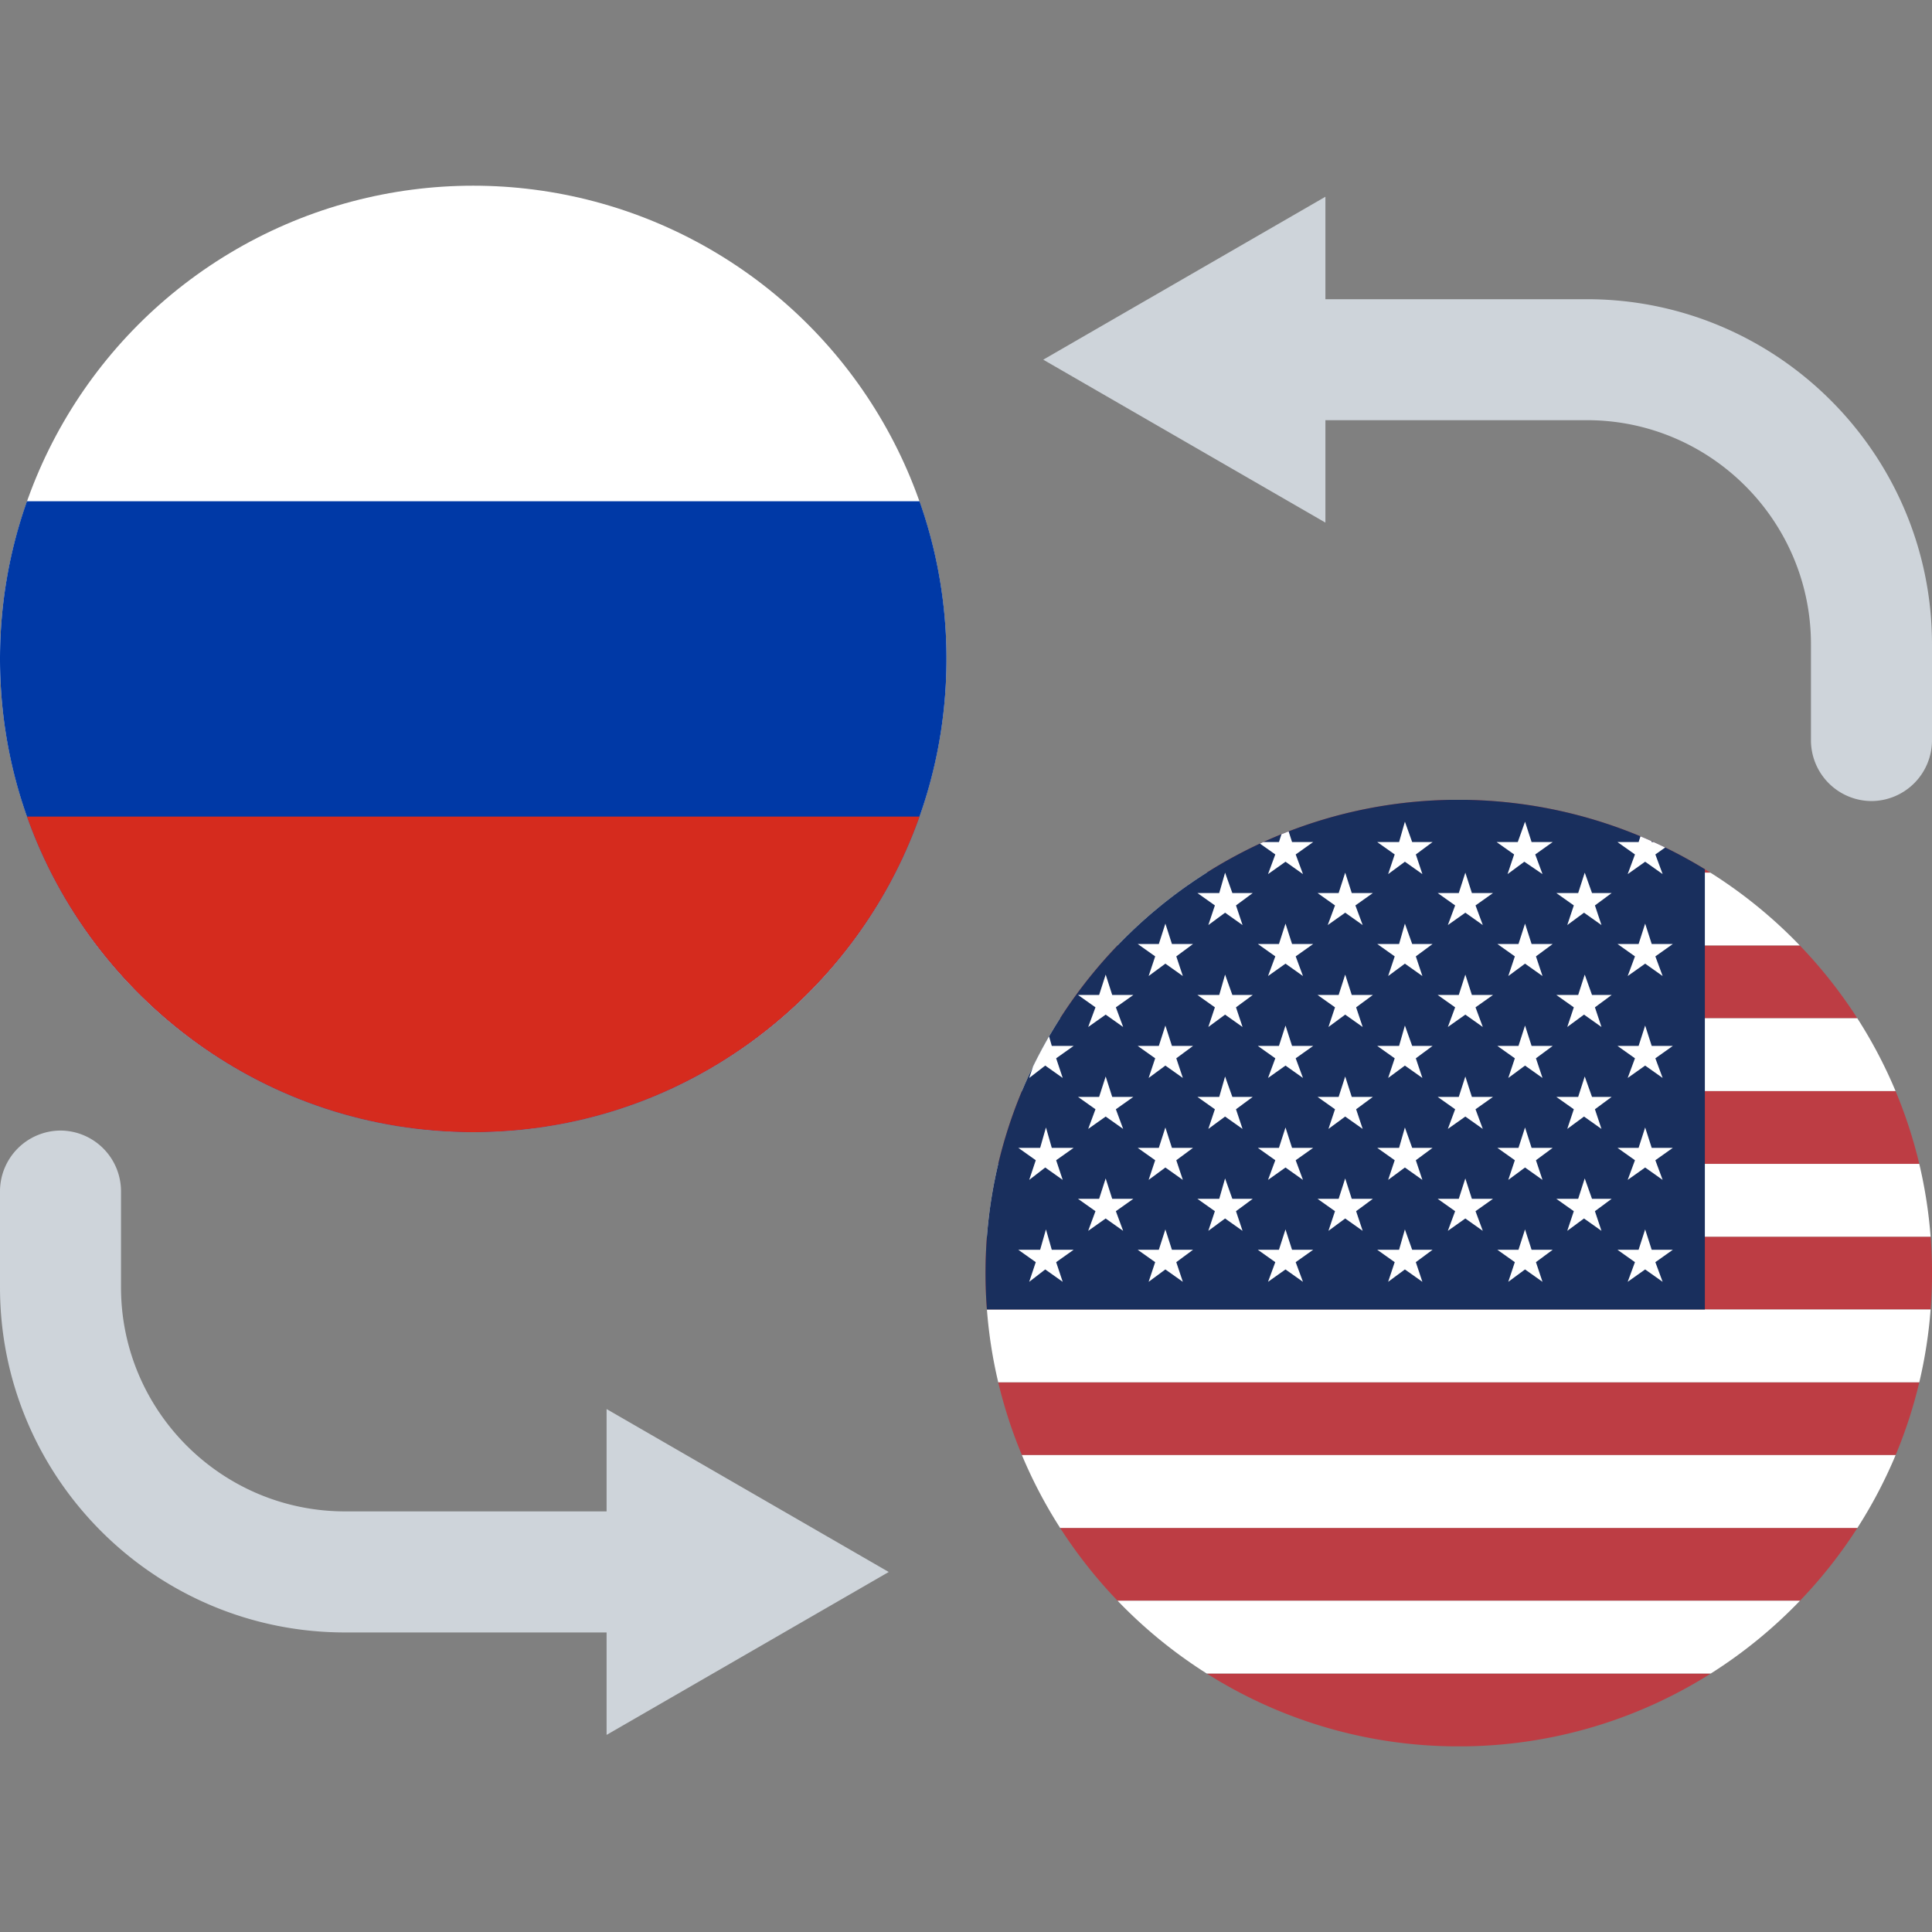 <svg viewBox="0 0 120 120" xmlns="http://www.w3.org/2000/svg" xmlns:serif="http://www.serif.com/" fill-rule="evenodd" clip-rule="evenodd" stroke-linejoin="round" stroke-miterlimit="1.414"><rect x="0" y="0" width="120" height="120" fill="#808080" stroke="none"/><g serif:id="Flag RU"><circle cx="29.393" cy="40.927" r="29.393" fill="#fff"/><path d="M57.113 31.132a29.317 29.317 0 0 1 1.674 9.795c0 16.222-13.171 29.393-29.394 29.393C13.171 70.32 0 57.149 0 40.927c0-3.434.59-6.731 1.674-9.795h55.439z" fill="#0039a6"/><path d="M57.113 50.721c-4.038 11.413-14.93 19.599-27.72 19.599-12.789 0-23.681-8.186-27.719-19.599h55.439z" fill="#d52b1e"/></g><g serif:id="Flag US"><path d="M106.261 103.945a29.207 29.207 0 0 1-15.205 4.522h-.901a29.2 29.2 0 0 1-15.203-4.522h31.309zm9.106-9.044a29.611 29.611 0 0 1-3.567 4.522H69.413a29.611 29.611 0 0 1-3.567-4.522h49.521zm3.844-9.045a29.256 29.256 0 0 1-1.471 4.523H63.473a29.256 29.256 0 0 1-1.471-4.523h57.209zm.702-9.044a29.243 29.243 0 0 1 .001 4.522H61.299a29.595 29.595 0 0 1 0-4.522h58.614zm-2.176-9.044a29.106 29.106 0 0 1 1.472 4.522H62.003a29.21 29.21 0 0 1 1.471-4.522h54.263zm-5.949-9.044a29.539 29.539 0 0 1 3.573 4.522H65.847a29.563 29.563 0 0 1 3.567-4.522h42.374zm-20.777-9.045a29.387 29.387 0 0 1 15.225 4.523H74.952a29.204 29.204 0 0 1 15.166-4.523h.893z" fill="#bd3d44"/><path d="M111.8 99.423a29.62 29.62 0 0 1-5.539 4.522H74.952a29.62 29.62 0 0 1-5.539-4.522H111.8zm5.94-9.044a29.382 29.382 0 0 1-2.373 4.522H65.846a29.47 29.47 0 0 1-2.373-4.522h54.267zm2.174-9.045a29.26 29.26 0 0 1-.703 4.522H62.002a29.26 29.26 0 0 1-.703-4.522h58.615zm-.705-9.044c.348 1.468.586 2.979.704 4.522H61.299c.118-1.543.356-3.054.704-4.522h57.206zm-3.848-9.044a29.305 29.305 0 0 1 2.376 4.522H63.474a29.378 29.378 0 0 1 2.373-4.522h49.514zm-9.125-9.044a29.607 29.607 0 0 1 5.552 4.522H69.414a29.581 29.581 0 0 1 5.538-4.522h31.284z" fill="#fff"/><path d="M91.011 49.679a29.39 29.39 0 0 1 14.881 4.309v27.346H61.299a29.595 29.595 0 0 1-.086-2.258c0-16.048 12.923-29.135 28.905-29.397h.893z" fill="#192f5d"/><path d="M102.59 77.626h1.312l-1.085.769.452 1.221-1.086-.769-1.085.769.452-1.221-1.085-.769h1.311l.407-1.266.407 1.266zm-7.461 0h1.311l-1.04.769.407 1.221-1.085-.769-1.04.769.407-1.221-1.085-.769h1.311l.407-1.266.407 1.266zm-7.416 0h1.266l-1.04.769.407 1.221-1.086-.769-1.04.769.407-1.221-1.085-.769h1.357l.361-1.266.453 1.266zm-7.462 0h1.312l-1.086.769.452 1.221-1.085-.769-1.085.769.452-1.221-1.085-.769h1.311l.407-1.266.407 1.266zm-7.461 0h1.311l-1.04.769.407 1.221-1.085-.769-1.04.769.407-1.221-1.086-.769h1.312l.407-1.266.407 1.266zm-7.462 0h1.357l-1.086.769.407 1.221-1.085-.769-.995.769.407-1.221-1.085-.769h1.357l.361-1.266.362 1.266zm33.554-3.165h1.221l-1.04.768.407 1.221-1.085-.768-1.04.768.407-1.221-1.086-.768h1.357l.407-1.267.452 1.267zm-7.461 0h1.311l-1.085.768.452 1.221-1.085-.768-1.086.768.453-1.221-1.086-.768h1.312l.407-1.267.407 1.267zm-7.462 0h1.312l-1.04.768.407 1.221-1.086-.768-1.04.768.407-1.221-1.085-.768h1.311l.407-1.267.407 1.267zm-7.416 0h1.266l-1.04.768.407 1.221-1.085-.768-1.04.768.407-1.221-1.086-.768h1.357l.362-1.267.452 1.267zm-7.462 0h1.312l-1.085.768.452 1.221-1.085-.768-1.086.768.452-1.221-1.085-.768h1.312l.407-1.267.406 1.267zm33.509-3.166h1.312l-1.085.769.452 1.221-1.086-.769-1.085.769.452-1.221-1.085-.769h1.311l.407-1.266.407 1.266zm-7.461 0h1.311l-1.04.769.407 1.221-1.085-.769-1.04.769.407-1.221-1.085-.769h1.311l.407-1.266.407 1.266zm-7.416 0h1.266l-1.04.769.407 1.221-1.086-.769-1.04.769.407-1.221-1.085-.769h1.357l.361-1.266.453 1.266zm-7.462 0h1.312l-1.086.769.452 1.221-1.085-.769-1.085.769.452-1.221-1.085-.769h1.311l.407-1.266.407 1.266zm-7.461 0h1.311l-1.04.769.407 1.221-1.085-.769-1.04.769.407-1.221-1.086-.769h1.312l.407-1.266.407 1.266zm-7.462 0h1.357l-1.086.769.407 1.221-1.085-.769-.995.769.407-1.221-1.085-.769h1.357l.361-1.266.362 1.266zm33.554-3.165h1.221l-1.04.768.407 1.221-1.085-.768-1.04.768.407-1.221-1.086-.768h1.357l.407-1.267.452 1.267zm-7.461 0h1.311l-1.085.768.452 1.221-1.085-.768-1.086.768.453-1.221-1.086-.768h1.312l.407-1.267.407 1.267zm-7.462 0h1.312l-1.04.768.407 1.221-1.086-.768-1.04.768.407-1.221-1.085-.768h1.311l.407-1.267.407 1.267zm-7.416 0h1.266l-1.04.768.407 1.221-1.085-.768-1.04.768.407-1.221-1.086-.768h1.357l.362-1.267.452 1.267zm-7.462 0h1.312l-1.085.768.452 1.221-1.085-.768-1.086.768.452-1.221-1.085-.768h1.312l.407-1.267.406 1.267zm-3.922-3.757l.169.591h1.357l-1.086.769.407 1.221-1.085-.769-.995.769.236-.708a29.92 29.92 0 0 1 .997-1.873zm7.631.591h1.311l-1.04.769.407 1.221-1.085-.769-1.04.769.407-1.221-1.086-.769h1.312l.407-1.266.407 1.266zm7.461 0h1.312l-1.086.769.452 1.221-1.085-.769-1.085.769.452-1.221-1.085-.769h1.311l.407-1.266.407 1.266zm7.462 0h1.266l-1.04.769.407 1.221-1.086-.769-1.04.769.407-1.221-1.085-.769h1.357l.361-1.266.453 1.266zm7.416 0h1.311l-1.04.769.407 1.221-1.085-.769-1.04.769.407-1.221-1.085-.769h1.311l.407-1.266.407 1.266zm7.461 0h1.312l-1.085.769.452 1.221-1.086-.769-1.085.769.452-1.221-1.085-.769h1.311l.407-1.266.407 1.266zm-3.708-3.165h1.221l-1.04.768.407 1.221-1.085-.768-1.04.768.407-1.221-1.086-.768h1.357l.407-1.266.452 1.266zm-7.461 0h1.311l-1.085.768.452 1.221-1.085-.768-1.086.768.453-1.221-1.086-.768h1.312l.407-1.266.407 1.266zm-7.462 0h1.312l-1.04.768.407 1.221-1.086-.768-1.04.768.407-1.221-1.085-.768h1.311l.407-1.266.407 1.266zm-7.416 0h1.266l-1.04.768.407 1.221-1.085-.768-1.04.768.407-1.221-1.086-.768h1.357l.362-1.266.452 1.266zm-7.462 0h1.312l-1.085.768.452 1.221-1.085-.768-1.086.768.452-1.221-1.085-.768h1.312l.407-1.266.406 1.266zm33.509-3.166h1.312l-1.085.769.452 1.221-1.086-.769-1.085.769.452-1.221-1.085-.769h1.311l.407-1.266.407 1.266zm-7.461 0h1.311l-1.04.769.407 1.221-1.085-.769-1.04.769.407-1.221-1.085-.769h1.311l.407-1.266.407 1.266zm-7.416 0h1.266l-1.04.769.407 1.221-1.086-.769-1.04.769.407-1.221-1.085-.769h1.357l.361-1.266.453 1.266zm-7.462 0h1.312l-1.086.769.452 1.221-1.085-.769-1.085.769.452-1.221-1.085-.769h1.311l.407-1.266.407 1.266zm-7.461 0h1.311l-1.04.769.407 1.221-1.085-.769-1.04.769.407-1.221-1.086-.769h1.312l.407-1.266.407 1.266zm26.092-3.165h1.221l-1.04.769.407 1.22-1.085-.768-1.04.768.407-1.22-1.086-.769h1.357l.407-1.266.452 1.266zm-7.461 0h1.311l-1.085.769.452 1.22-1.085-.768-1.086.768.453-1.22-1.086-.769h1.312l.407-1.266.407 1.266zm-7.462 0h1.312l-1.086.769.453 1.22-1.086-.768-1.085.768.452-1.22-1.085-.769h1.311l.407-1.266.407 1.266zm-7.416 0h1.266l-1.04.769.407 1.22-1.085-.768-1.04.768.407-1.22-1.086-.769h1.357l.362-1.266.452 1.266zm25.348-3.523c.228.095.454.193.679.294l.02.063h.121c.241.109.479.221.716.337l-.61.432.452 1.221-1.086-.769-1.085.769.452-1.221-1.085-.769h1.311l.115-.357zm-6.762.357h1.311l-1.085.769.452 1.221-1.13-.769-1.04.769.407-1.221-1.086-.769h1.312l.452-1.266.407 1.266zm-7.416 0h1.266l-1.04.769.407 1.221-1.086-.769-1.04.769.407-1.221-1.085-.769h1.357l.361-1.266.453 1.266zm-7.675-.662l.213.662h1.312l-1.086.769.452 1.221-1.085-.769-1.085.769.452-1.221-.952-.674.206-.095h.972l.156-.485c.148-.06.296-.119.445-.177z" fill="#fff"/></g><g fill="#ced4da"><path d="M21.436 101.395C9.616 101.395 0 91.782 0 79.958V73.98a3.776 3.776 0 0 1 3.758-3.759 3.776 3.776 0 0 1 3.758 3.759v5.978c0 7.673 6.245 13.917 13.92 13.917h16.241v-6.356l17.524 10.12-17.524 10.118v-6.362H21.436zM82.323 18.584h16.241c11.818 0 21.434 9.616 21.436 21.433v5.979a3.777 3.777 0 0 1-3.759 3.759 3.777 3.777 0 0 1-3.759-3.759v-5.979c0-7.674-6.245-13.919-13.918-13.919H82.323v6.361L64.799 22.34l17.524-10.12v6.364z"/></g></svg>